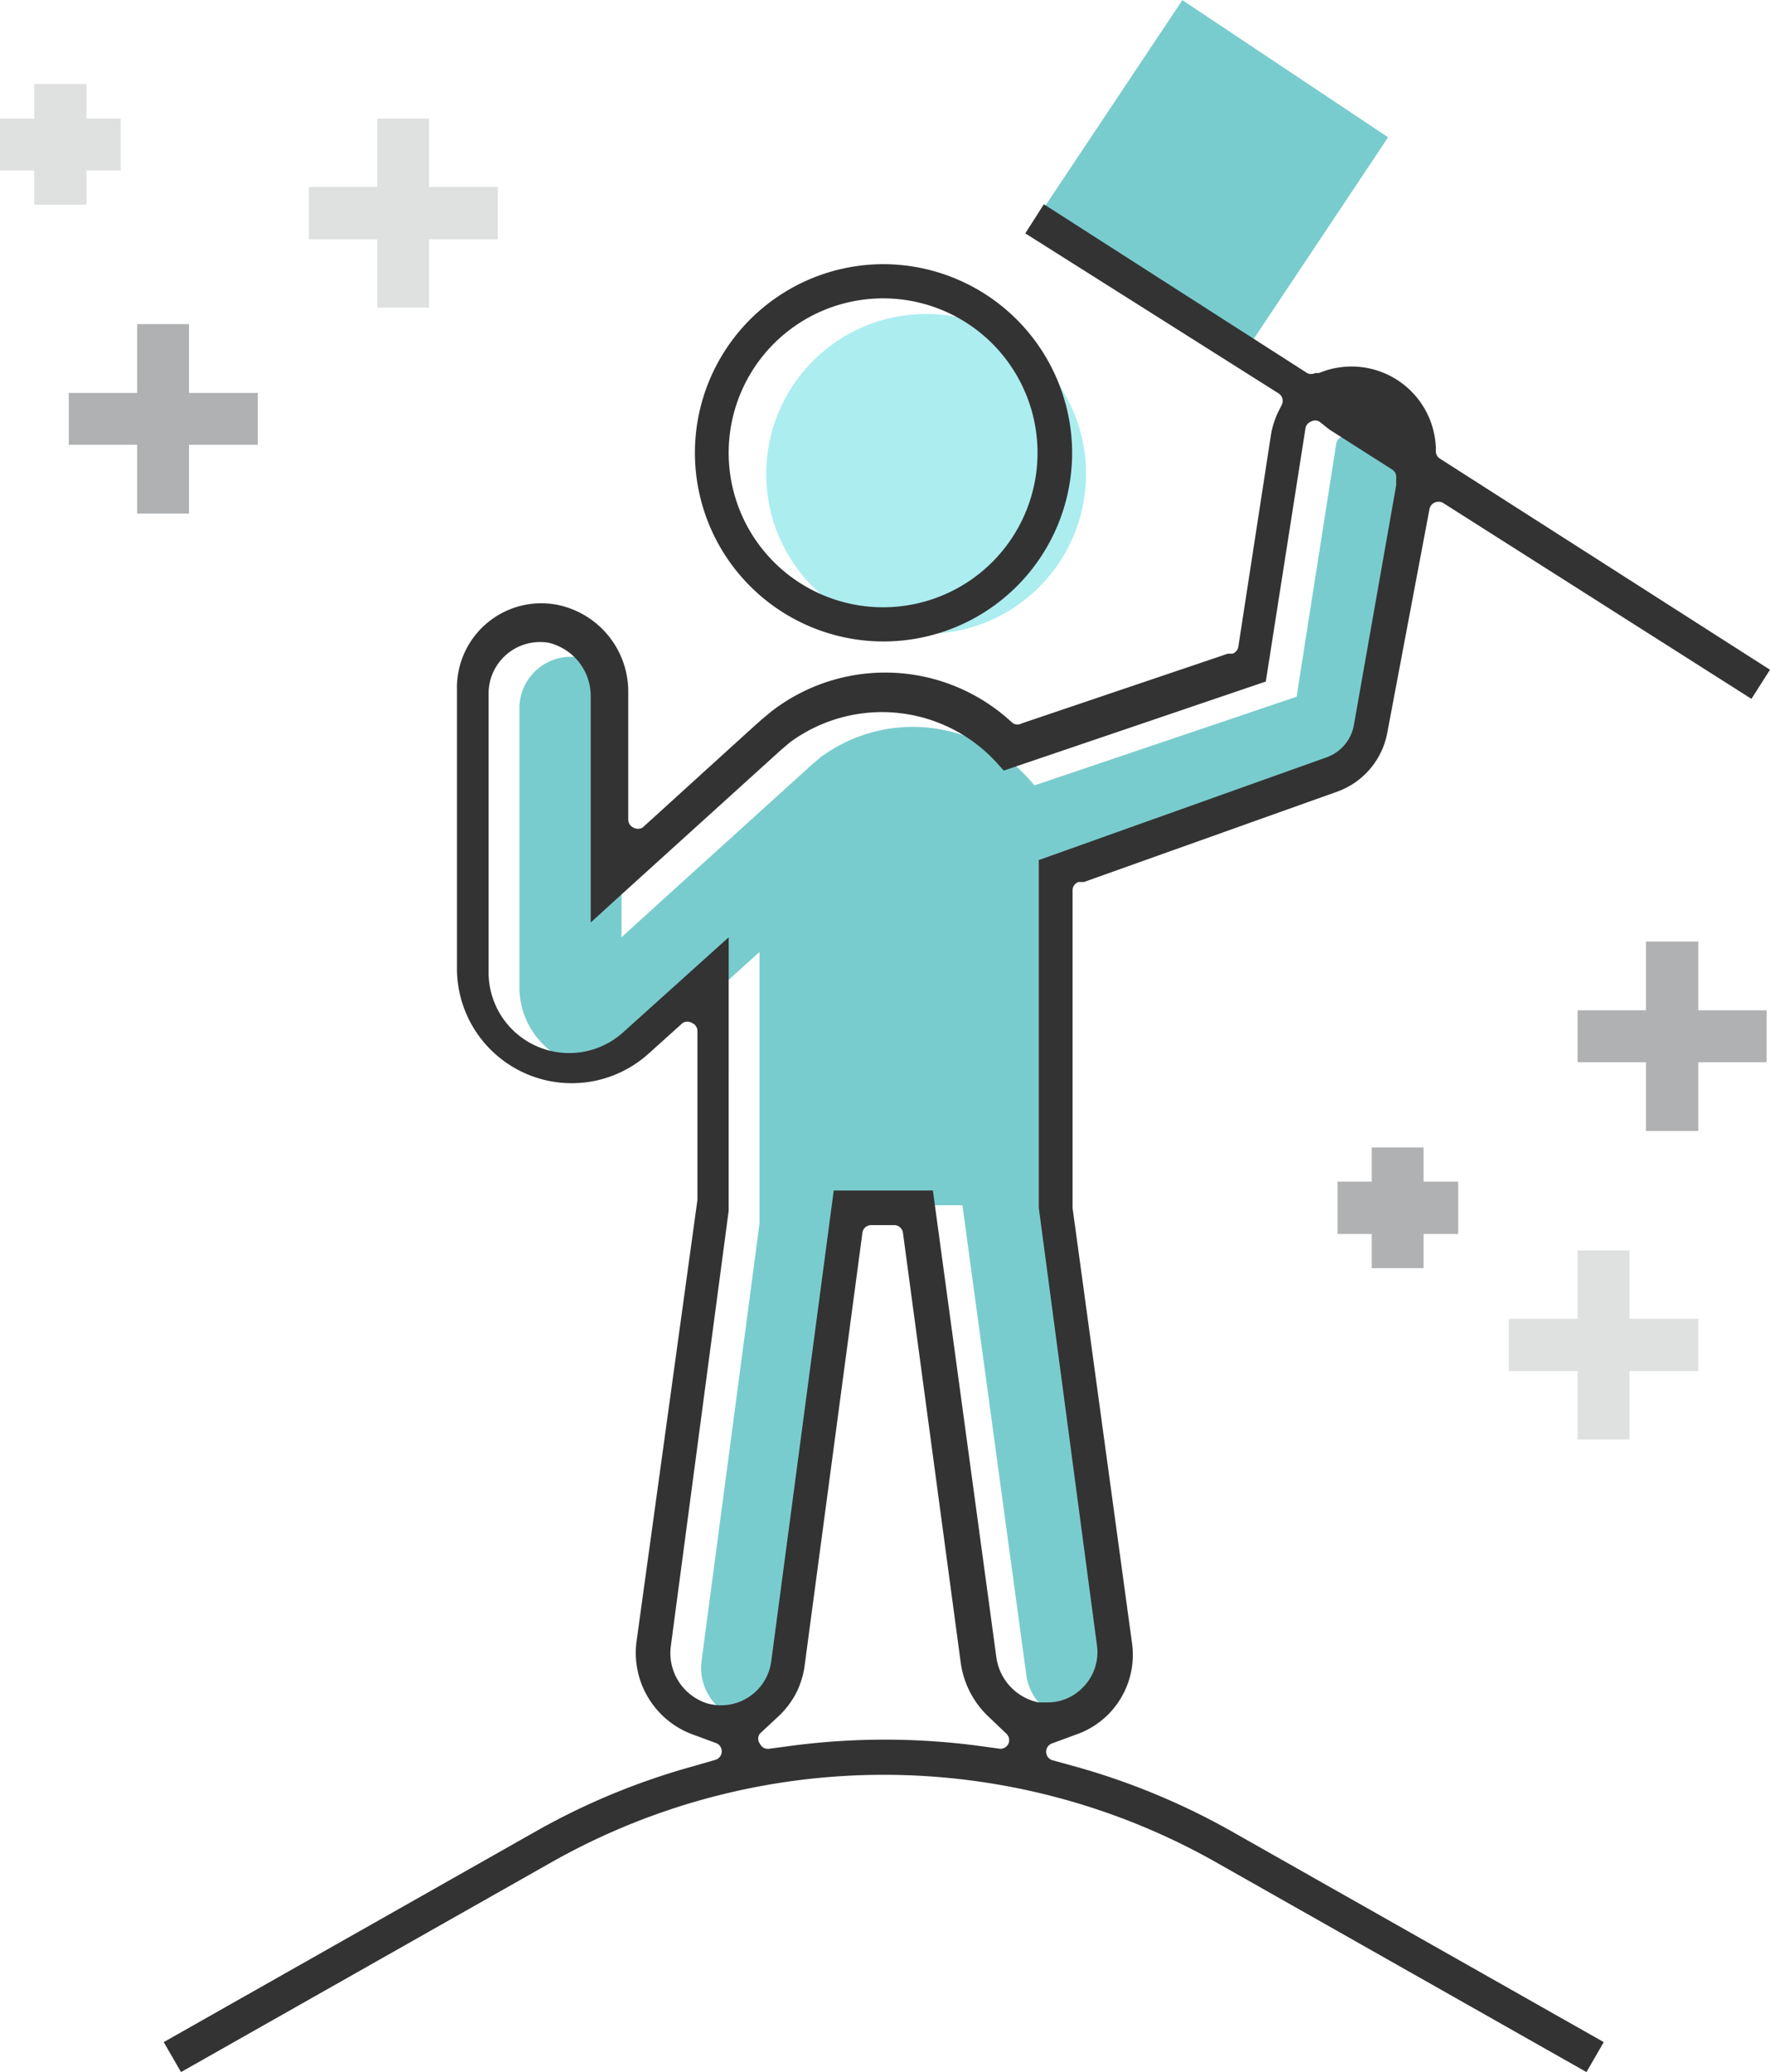 <svg xmlns="http://www.w3.org/2000/svg" viewBox="0 0 41.95 49.1"><defs><style>.cls-1{fill:#21aaad;opacity:0.6;}.cls-2{fill:#31d3db;}.cls-2,.cls-4,.cls-5{opacity:0.4;}.cls-3{fill:#333;}.cls-4{fill:#383c42;}.cls-5{fill:#afb1b3;}</style></defs><title>Make your teams - icon 2</title><g id="Layer_2" data-name="Layer 2"><g id="Narrative_section" data-name="Narrative section"><path class="cls-1" d="M33.79,11.85l-1,5.67a1,1,0,0,1-.66.78l-6.81,2.43V29l1.39,10.42a1.18,1.18,0,0,1-.35,1,1.15,1.15,0,0,1-.83.34l-.21,0a1.27,1.27,0,0,1-1-1.1L22.81,28.56H20.46L19,39.71a1.2,1.2,0,0,1-1.53,1,1.25,1.25,0,0,1-.84-1.37L18,29V22.56l-2.51,2.26a1.91,1.91,0,0,1-3.18-1.42V16.78a1.22,1.22,0,0,1,1.42-1.2,1.3,1.3,0,0,1,1,1.29v5.34l.68-.62,3.82-3.46.21-.18a3.68,3.68,0,0,1,4.9.46l.18.2,6.21-2.1.94-6a.21.21,0,0,1,.13-.16.2.2,0,0,1,.2,0l.24.19,1.49.95a.21.21,0,0,1,.09.21Z"/><circle class="cls-2" cx="21.95" cy="11.23" r="3.79"/><rect class="cls-1" x="25.91" y="1.13" width="5.86" height="5.86" transform="translate(9.46 25.81) rotate(-56.31)"/><path class="cls-3" d="M41.51,16.56l.44-.69-7.82-5a.21.21,0,0,1-.1-.17v-.1a2,2,0,0,0-2.77-1.76l-.09,0a.21.21,0,0,1-.19,0l-6.24-4-.44.69,6,3.79a.21.21,0,0,1,.08.27l-.08.16a2,2,0,0,0-.18.57l-.77,5a.21.21,0,0,1-.14.17l-.11,0-4.88,1.65a.21.21,0,0,1-.21,0l-.08-.07a4.41,4.41,0,0,0-5.65-.21l-.24.2-.29.26-2.52,2.29a.22.22,0,0,1-.22,0,.21.21,0,0,1-.12-.19v-3a2.1,2.1,0,0,0-1.69-2.09,2,2,0,0,0-2.37,2v6.63a2.72,2.72,0,0,0,4.55,2l.8-.72a.21.21,0,0,1,.22,0,.21.21,0,0,1,.13.19v4L15.09,38.87a2.06,2.06,0,0,0,1.3,2.22l.57.21a.21.21,0,0,1,0,.4l-.59.17a16.45,16.45,0,0,0-3.66,1.52l-8.83,5,.41.71,8.83-5a16,16,0,0,1,15.65,0l8.83,5,.41-.71-8.83-5a16.57,16.57,0,0,0-3.66-1.52l-.58-.16a.21.21,0,0,1,0-.4l.57-.21a2,2,0,0,0,.73-.45,2,2,0,0,0,.59-1.71L25.42,28.62V21.1a.21.21,0,0,1,.14-.2l.13,0,6-2.14a1.84,1.84,0,0,0,1.19-1.4l1-5.3a.21.21,0,0,1,.12-.15.23.23,0,0,1,.19,0ZM23.9,41.32a.21.21,0,0,1-.19.12h0l-.59-.08a16.92,16.92,0,0,0-4.3,0l-.6.08a.21.21,0,0,1-.21-.12.2.2,0,0,1,0-.24l.44-.41a2,2,0,0,0,.62-1.2l1.37-10.26a.21.21,0,0,1,.21-.18h.54a.21.21,0,0,1,.21.18L22.77,39.4a2.16,2.16,0,0,0,.65,1.27l.43.41A.21.21,0,0,1,23.9,41.32ZM33.09,11.5l-1,5.67a1,1,0,0,1-.66.78l-6.81,2.43v8.24L26,39a1.18,1.18,0,0,1-.35,1,1.15,1.15,0,0,1-.83.34l-.21,0a1.27,1.27,0,0,1-1-1.1L22.11,28.21H19.76L18.28,39.36a1.2,1.2,0,0,1-1.53,1A1.25,1.25,0,0,1,15.9,39l1.37-10.31V22.21l-2.51,2.26a1.91,1.91,0,0,1-3.18-1.42V16.43A1.22,1.22,0,0,1,13,15.23a1.3,1.3,0,0,1,1,1.29v5.34l.68-.62,3.82-3.46.21-.18a3.68,3.68,0,0,1,4.9.46l.18.2L30,16.15l.94-6a.21.21,0,0,1,.13-.16.2.2,0,0,1,.2,0l.24.19,1.49.95a.21.21,0,0,1,.09.21Z"/><path class="cls-3" d="M20.94,6.26a4.47,4.47,0,1,0,4.47,4.47A4.48,4.48,0,0,0,20.94,6.26Zm0,8.13a3.66,3.66,0,1,1,3.65-3.66A3.66,3.66,0,0,1,20.94,14.39Z"/><polygon class="cls-4" points="41.87 23.94 40.25 23.94 40.25 22.31 39.01 22.31 39.01 23.94 37.39 23.94 37.39 25.17 39.01 25.17 39.01 26.8 40.25 26.8 40.25 25.17 41.87 25.17 41.87 23.94"/><polygon class="cls-4" points="34.56 28 33.74 28 33.74 27.19 32.51 27.19 32.51 28 31.7 28 31.7 29.24 32.51 29.24 32.51 30.05 33.74 30.05 33.74 29.24 34.56 29.24 34.56 28"/><polygon class="cls-5" points="40.25 31.25 38.62 31.25 38.62 29.63 37.39 29.63 37.39 31.25 35.76 31.25 35.76 32.49 37.39 32.49 37.39 34.11 38.62 34.11 38.62 32.49 40.25 32.49 40.25 31.25"/><polygon class="cls-5" points="11.8 4.43 10.17 4.43 10.17 2.81 8.94 2.81 8.94 4.43 7.32 4.43 7.32 5.67 8.94 5.67 8.94 7.29 10.17 7.29 10.17 5.67 11.8 5.67 11.8 4.43"/><polygon class="cls-5" points="2.86 2.81 2.05 2.81 2.05 1.99 0.81 1.99 0.81 2.81 0 2.81 0 4.04 0.81 4.04 0.81 4.85 2.05 4.85 2.05 4.04 2.86 4.04 2.86 2.81"/><polygon class="cls-4" points="6.11 9.31 4.48 9.31 4.48 7.68 3.25 7.68 3.25 9.31 1.63 9.31 1.63 10.54 3.25 10.54 3.25 12.17 4.48 12.17 4.48 10.54 6.11 10.54 6.11 9.31"/></g></g></svg>